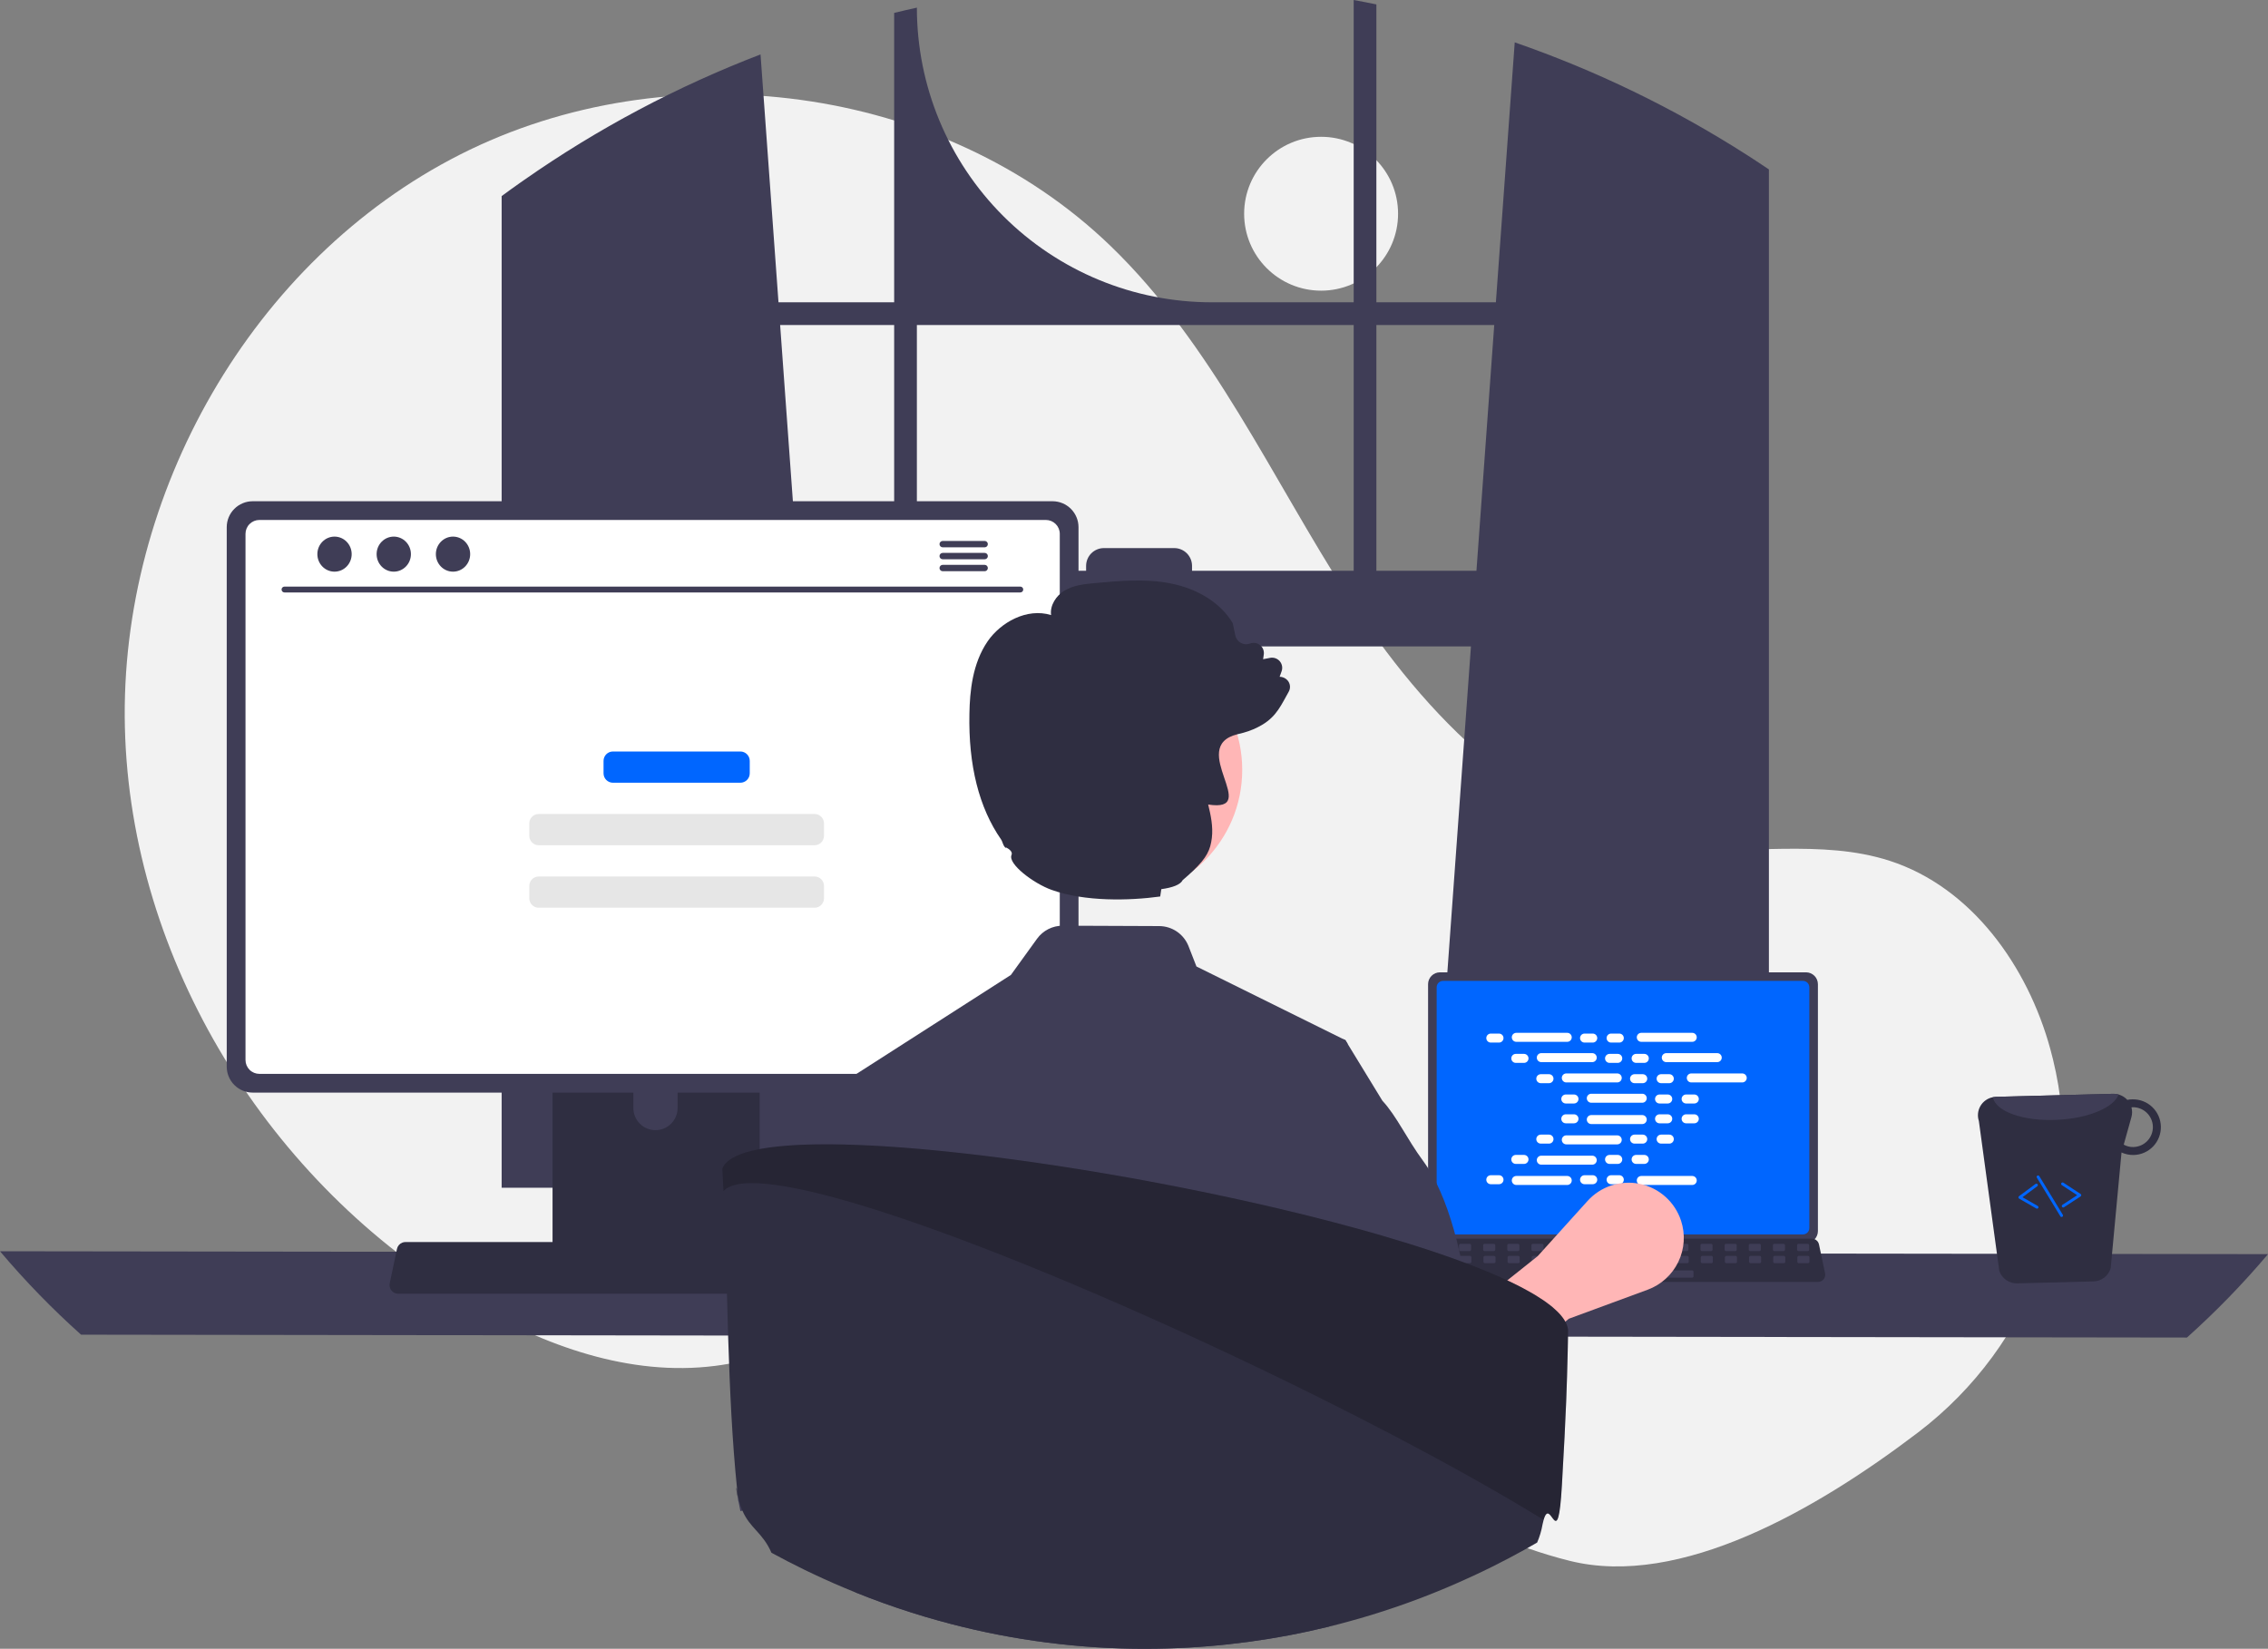 <svg viewBox="0 0 524 381" fill="none" xmlns="http://www.w3.org/2000/svg">
<rect x="0" y="0" width="524" height="381" fill="#808080" stroke="none"/>
<g clip-path="url(#clip0_1059_97)">
<path d="M305.229 67.166C315.05 67.166 323.011 59.207 323.011 49.389C323.011 39.571 315.05 31.612 305.229 31.612C295.409 31.612 287.447 39.571 287.447 49.389C287.447 59.207 295.409 67.166 305.229 67.166Z" fill="#F2F2F2"/>
<path d="M443.169 330.996C469.6 310.87 482.224 277.05 474.321 244.788C474.124 243.987 473.917 243.187 473.699 242.389C468.459 223.239 455.497 205.038 436.604 198.919C420.741 193.781 403.426 197.732 386.876 195.689C354.389 191.678 329.203 165.4 311.481 137.886C293.759 110.372 280.139 79.575 256.591 56.844C217.774 19.377 154.456 11.31 106.329 35.699C58.203 60.087 27.547 114.195 28.855 168.12C30.162 222.045 62.184 273.601 108.688 300.955C125.772 311.004 145.53 318.122 165.195 315.631C182.257 313.47 197.76 304.305 214.742 301.584C241.442 297.306 267.971 309.374 291.064 323.437C314.157 337.5 336.464 354.17 362.706 360.689C388.187 367.02 419.755 348.824 443.169 330.996Z" fill="#F2F2F2"/>
<path d="M405.194 36.831C404.614 36.445 404.028 36.079 403.449 35.706C386.701 24.997 368.749 16.298 349.965 9.787L345.609 69.854H317.998V1.019C316.26 0.659 314.508 0.32 312.757 0V69.854H279.944C261.881 69.854 244.557 62.68 231.784 49.911C219.011 37.142 211.836 19.823 211.836 1.764V1.764C210.077 2.144 208.333 2.55 206.588 2.983V69.854H179.862L175.713 12.577C156.41 19.978 138.084 29.71 121.144 41.558C120.851 41.758 120.557 41.964 120.271 42.164C118.799 43.196 117.348 44.248 115.902 45.313V274.469H194.667L193.275 255.195L185.616 149.369H339.849L332.19 255.195L330.798 274.469H408.69V39.148C407.531 38.362 406.366 37.59 405.194 36.831ZM206.588 131.892H184.351L180.242 75.1H206.588V131.892ZM312.757 131.892H275.409V130.767C275.409 130.226 275.303 129.69 275.095 129.19C274.888 128.691 274.584 128.237 274.202 127.855C273.819 127.473 273.364 127.17 272.864 126.963C272.364 126.757 271.828 126.651 271.287 126.652H255.051C254.51 126.652 253.975 126.758 253.475 126.965C252.976 127.172 252.522 127.475 252.14 127.857C251.758 128.239 251.454 128.693 251.248 129.192C251.041 129.691 250.935 130.226 250.935 130.767V131.892H211.836V75.1H312.757V131.892ZM317.998 131.892V75.1H345.23L341.121 131.892H317.998Z" fill="#3F3D56"/>
<path d="M0 289.144C5.785 295.997 12.043 302.437 18.727 308.418L505.273 309.084C511.957 303.103 518.215 296.663 524 289.809L0 289.144Z" fill="#3F3D56"/>
<path d="M329.943 227.426V284.486C329.944 285.213 330.233 285.911 330.747 286.425C331.262 286.939 331.959 287.228 332.687 287.229H417.268C417.995 287.228 418.693 286.939 419.207 286.425C419.721 285.911 420.011 285.213 420.011 284.486V227.426C420.009 226.699 419.72 226.003 419.206 225.49C418.691 224.976 417.995 224.687 417.268 224.687H332.687C331.96 224.687 331.263 224.976 330.749 225.49C330.235 226.003 329.945 226.699 329.943 227.426V227.426Z" fill="#3F3D56"/>
<path d="M331.926 228.136V283.782C331.926 284.171 332.081 284.543 332.356 284.818C332.631 285.093 333.003 285.247 333.392 285.248H416.562C416.951 285.247 417.323 285.093 417.598 284.818C417.873 284.543 418.027 284.171 418.028 283.782V228.136C418.028 227.747 417.874 227.374 417.599 227.098C417.324 226.823 416.951 226.668 416.562 226.667H333.392C333.003 226.668 332.63 226.823 332.355 227.098C332.08 227.374 331.926 227.747 331.926 228.136V228.136Z" fill="#0066FF"/>
<path d="M328.174 295.615C328.329 295.809 328.525 295.966 328.75 296.073C328.974 296.18 329.219 296.235 329.468 296.234H420.035C420.282 296.234 420.527 296.178 420.75 296.072C420.974 295.965 421.171 295.81 421.327 295.618C421.483 295.425 421.594 295.201 421.652 294.96C421.711 294.719 421.714 294.469 421.664 294.226L420.258 287.55C420.2 287.278 420.074 287.025 419.893 286.813C419.712 286.602 419.48 286.439 419.22 286.34C419.032 286.266 418.831 286.228 418.629 286.229H330.868C330.666 286.228 330.465 286.266 330.277 286.34C330.017 286.439 329.785 286.602 329.604 286.813C329.423 287.025 329.297 287.278 329.239 287.55L327.833 294.226C327.783 294.469 327.788 294.719 327.847 294.959C327.906 295.199 328.017 295.423 328.174 295.615V295.615Z" fill="#2F2E41"/>
<path d="M415.522 289.104H417.661C417.841 289.104 417.986 288.958 417.986 288.779V287.755C417.986 287.576 417.841 287.43 417.661 287.43H415.522C415.343 287.43 415.197 287.576 415.197 287.755V288.779C415.197 288.958 415.343 289.104 415.522 289.104Z" fill="#3F3D56"/>
<path d="M409.942 289.104H412.081C412.261 289.104 412.406 288.958 412.406 288.779V287.755C412.406 287.576 412.261 287.43 412.081 287.43H409.942C409.762 287.43 409.617 287.576 409.617 287.755V288.779C409.617 288.958 409.762 289.104 409.942 289.104Z" fill="#3F3D56"/>
<path d="M404.364 289.104H406.503C406.683 289.104 406.828 288.958 406.828 288.779V287.755C406.828 287.576 406.683 287.43 406.503 287.43H404.364C404.184 287.43 404.039 287.576 404.039 287.755V288.779C404.039 288.958 404.184 289.104 404.364 289.104Z" fill="#3F3D56"/>
<path d="M398.784 289.104H400.923C401.102 289.104 401.248 288.958 401.248 288.779V287.755C401.248 287.576 401.102 287.43 400.923 287.43H398.784C398.604 287.43 398.459 287.576 398.459 287.755V288.779C398.459 288.958 398.604 289.104 398.784 289.104Z" fill="#3F3D56"/>
<path d="M393.206 289.104H395.345C395.524 289.104 395.67 288.958 395.67 288.779V287.755C395.67 287.576 395.524 287.43 395.345 287.43H393.206C393.026 287.43 392.881 287.576 392.881 287.755V288.779C392.881 288.958 393.026 289.104 393.206 289.104Z" fill="#3F3D56"/>
<path d="M387.627 289.104H389.767C389.946 289.104 390.092 288.958 390.092 288.779V287.755C390.092 287.576 389.946 287.43 389.767 287.43H387.627C387.448 287.43 387.302 287.576 387.302 287.755V288.779C387.302 288.958 387.448 289.104 387.627 289.104Z" fill="#3F3D56"/>
<path d="M382.047 289.104H384.187C384.366 289.104 384.512 288.958 384.512 288.779V287.755C384.512 287.576 384.366 287.43 384.187 287.43H382.047C381.868 287.43 381.722 287.576 381.722 287.755V288.779C381.722 288.958 381.868 289.104 382.047 289.104Z" fill="#3F3D56"/>
<path d="M376.469 289.104H378.608C378.788 289.104 378.934 288.958 378.934 288.779V287.755C378.934 287.576 378.788 287.43 378.608 287.43H376.469C376.29 287.43 376.144 287.576 376.144 287.755V288.779C376.144 288.958 376.29 289.104 376.469 289.104Z" fill="#3F3D56"/>
<path d="M370.891 289.104H373.03C373.21 289.104 373.355 288.958 373.355 288.779V287.755C373.355 287.576 373.21 287.43 373.03 287.43H370.891C370.712 287.43 370.566 287.576 370.566 287.755V288.779C370.566 288.958 370.712 289.104 370.891 289.104Z" fill="#3F3D56"/>
<path d="M365.311 289.104H367.45C367.63 289.104 367.775 288.958 367.775 288.779V287.755C367.775 287.576 367.63 287.43 367.45 287.43H365.311C365.132 287.43 364.986 287.576 364.986 287.755V288.779C364.986 288.958 365.132 289.104 365.311 289.104Z" fill="#3F3D56"/>
<path d="M359.733 289.104H361.872C362.052 289.104 362.197 288.958 362.197 288.779V287.755C362.197 287.576 362.052 287.43 361.872 287.43H359.733C359.553 287.43 359.408 287.576 359.408 287.755V288.779C359.408 288.958 359.553 289.104 359.733 289.104Z" fill="#3F3D56"/>
<path d="M354.155 289.104H356.294C356.474 289.104 356.619 288.958 356.619 288.779V287.755C356.619 287.576 356.474 287.43 356.294 287.43H354.155C353.975 287.43 353.83 287.576 353.83 287.755V288.779C353.83 288.958 353.975 289.104 354.155 289.104Z" fill="#3F3D56"/>
<path d="M348.575 289.104H350.714C350.893 289.104 351.039 288.958 351.039 288.779V287.755C351.039 287.576 350.893 287.43 350.714 287.43H348.575C348.395 287.43 348.25 287.576 348.25 287.755V288.779C348.25 288.958 348.395 289.104 348.575 289.104Z" fill="#3F3D56"/>
<path d="M342.997 289.104H345.136C345.315 289.104 345.461 288.958 345.461 288.779V287.755C345.461 287.576 345.315 287.43 345.136 287.43H342.997C342.817 287.43 342.671 287.576 342.671 287.755V288.779C342.671 288.958 342.817 289.104 342.997 289.104Z" fill="#3F3D56"/>
<path d="M337.417 289.104H339.556C339.735 289.104 339.881 288.958 339.881 288.779V287.755C339.881 287.576 339.735 287.43 339.556 287.43H337.417C337.237 287.43 337.091 287.576 337.091 287.755V288.779C337.091 288.958 337.237 289.104 337.417 289.104Z" fill="#3F3D56"/>
<path d="M331.838 289.104H333.978C334.157 289.104 334.303 288.958 334.303 288.779V287.755C334.303 287.576 334.157 287.43 333.978 287.43H331.838C331.659 287.43 331.513 287.576 331.513 287.755V288.779C331.513 288.958 331.659 289.104 331.838 289.104Z" fill="#3F3D56"/>
<path d="M415.586 291.893H417.726C417.905 291.893 418.051 291.747 418.051 291.568V290.544C418.051 290.365 417.905 290.219 417.726 290.219H415.586C415.407 290.219 415.261 290.365 415.261 290.544V291.568C415.261 291.747 415.407 291.893 415.586 291.893Z" fill="#3F3D56"/>
<path d="M410.008 291.893H412.148C412.327 291.893 412.473 291.747 412.473 291.568V290.544C412.473 290.365 412.327 290.219 412.148 290.219H410.008C409.829 290.219 409.683 290.365 409.683 290.544V291.568C409.683 291.747 409.829 291.893 410.008 291.893Z" fill="#3F3D56"/>
<path d="M404.43 291.893H406.569C406.749 291.893 406.895 291.747 406.895 291.568V290.544C406.895 290.365 406.749 290.219 406.569 290.219H404.43C404.251 290.219 404.105 290.365 404.105 290.544V291.568C404.105 291.747 404.251 291.893 404.43 291.893Z" fill="#3F3D56"/>
<path d="M398.85 291.893H400.989C401.169 291.893 401.314 291.747 401.314 291.568V290.544C401.314 290.365 401.169 290.219 400.989 290.219H398.85C398.671 290.219 398.525 290.365 398.525 290.544V291.568C398.525 291.747 398.671 291.893 398.85 291.893Z" fill="#3F3D56"/>
<path d="M393.272 291.893H395.411C395.591 291.893 395.736 291.747 395.736 291.568V290.544C395.736 290.365 395.591 290.219 395.411 290.219H393.272C393.093 290.219 392.947 290.365 392.947 290.544V291.568C392.947 291.747 393.093 291.893 393.272 291.893Z" fill="#3F3D56"/>
<path d="M387.692 291.893H389.831C390.011 291.893 390.156 291.747 390.156 291.568V290.544C390.156 290.365 390.011 290.219 389.831 290.219H387.692C387.512 290.219 387.367 290.365 387.367 290.544V291.568C387.367 291.747 387.512 291.893 387.692 291.893Z" fill="#3F3D56"/>
<path d="M382.114 291.893H384.253C384.433 291.893 384.578 291.747 384.578 291.568V290.544C384.578 290.365 384.433 290.219 384.253 290.219H382.114C381.934 290.219 381.789 290.365 381.789 290.544V291.568C381.789 291.747 381.934 291.893 382.114 291.893Z" fill="#3F3D56"/>
<path d="M376.536 291.893H378.675C378.854 291.893 379 291.747 379 291.568V290.544C379 290.365 378.854 290.219 378.675 290.219H376.536C376.356 290.219 376.211 290.365 376.211 290.544V291.568C376.211 291.747 376.356 291.893 376.536 291.893Z" fill="#3F3D56"/>
<path d="M370.956 291.893H373.095C373.274 291.893 373.42 291.747 373.42 291.568V290.544C373.42 290.365 373.274 290.219 373.095 290.219H370.956C370.776 290.219 370.631 290.365 370.631 290.544V291.568C370.631 291.747 370.776 291.893 370.956 291.893Z" fill="#3F3D56"/>
<path d="M365.377 291.893H367.517C367.696 291.893 367.842 291.747 367.842 291.568V290.544C367.842 290.365 367.696 290.219 367.517 290.219H365.377C365.198 290.219 365.052 290.365 365.052 290.544V291.568C365.052 291.747 365.198 291.893 365.377 291.893Z" fill="#3F3D56"/>
<path d="M359.799 291.893H361.939C362.118 291.893 362.264 291.747 362.264 291.568V290.544C362.264 290.365 362.118 290.219 361.939 290.219H359.799C359.62 290.219 359.474 290.365 359.474 290.544V291.568C359.474 291.747 359.62 291.893 359.799 291.893Z" fill="#3F3D56"/>
<path d="M354.219 291.893H356.358C356.538 291.893 356.684 291.747 356.684 291.568V290.544C356.684 290.365 356.538 290.219 356.358 290.219H354.219C354.04 290.219 353.894 290.365 353.894 290.544V291.568C353.894 291.747 354.04 291.893 354.219 291.893Z" fill="#3F3D56"/>
<path d="M348.641 291.893H350.78C350.96 291.893 351.105 291.747 351.105 291.568V290.544C351.105 290.365 350.96 290.219 350.78 290.219H348.641C348.462 290.219 348.316 290.365 348.316 290.544V291.568C348.316 291.747 348.462 291.893 348.641 291.893Z" fill="#3F3D56"/>
<path d="M343.063 291.893H345.202C345.382 291.893 345.527 291.747 345.527 291.568V290.544C345.527 290.365 345.382 290.219 345.202 290.219H343.063C342.883 290.219 342.738 290.365 342.738 290.544V291.568C342.738 291.747 342.883 291.893 343.063 291.893Z" fill="#3F3D56"/>
<path d="M337.483 291.893H339.622C339.802 291.893 339.947 291.747 339.947 291.568V290.544C339.947 290.365 339.802 290.219 339.622 290.219H337.483C337.303 290.219 337.158 290.365 337.158 290.544V291.568C337.158 291.747 337.303 291.893 337.483 291.893Z" fill="#3F3D56"/>
<path d="M331.905 291.893H334.044C334.224 291.893 334.369 291.747 334.369 291.568V290.544C334.369 290.365 334.224 290.219 334.044 290.219H331.905C331.725 290.219 331.58 290.365 331.58 290.544V291.568C331.58 291.747 331.725 291.893 331.905 291.893Z" fill="#3F3D56"/>
<path d="M369.283 295.238H390.948C391.128 295.238 391.273 295.093 391.273 294.913V293.89C391.273 293.711 391.128 293.565 390.948 293.565H369.283C369.104 293.565 368.958 293.711 368.958 293.89V294.913C368.958 295.093 369.104 295.238 369.283 295.238Z" fill="#3F3D56"/>
<path d="M346.33 238.842H344.436C343.862 238.842 343.396 239.307 343.396 239.881C343.396 240.455 343.862 240.92 344.436 240.92H346.33C346.904 240.92 347.37 240.455 347.37 239.881C347.37 239.307 346.904 238.842 346.33 238.842Z" fill="white"/>
<path d="M367.988 238.842H366.094C365.52 238.842 365.055 239.307 365.055 239.881C365.055 240.455 365.52 240.92 366.094 240.92H367.988C368.562 240.92 369.028 240.455 369.028 239.881C369.028 239.307 368.562 238.842 367.988 238.842Z" fill="white"/>
<path d="M374.125 238.842H372.231C371.657 238.842 371.191 239.307 371.191 239.881C371.191 240.455 371.657 240.92 372.231 240.92H374.125C374.699 240.92 375.165 240.455 375.165 239.881C375.165 239.307 374.699 238.842 374.125 238.842Z" fill="white"/>
<path d="M362.097 238.668H350.327C349.753 238.668 349.287 239.133 349.287 239.707C349.287 240.281 349.753 240.747 350.327 240.747H362.097C362.671 240.747 363.137 240.281 363.137 239.707C363.137 239.133 362.671 238.668 362.097 238.668Z" fill="white"/>
<path d="M390.976 238.668H379.206C378.631 238.668 378.166 239.133 378.166 239.707C378.166 240.281 378.631 240.747 379.206 240.747H390.976C391.55 240.747 392.016 240.281 392.016 239.707C392.016 239.133 391.55 238.668 390.976 238.668Z" fill="white"/>
<path d="M352.105 243.533H350.212C349.637 243.533 349.172 243.999 349.172 244.573C349.172 245.147 349.637 245.612 350.212 245.612H352.105C352.68 245.612 353.145 245.147 353.145 244.573C353.145 243.999 352.68 243.533 352.105 243.533Z" fill="white"/>
<path d="M373.765 243.533H371.872C371.298 243.533 370.832 243.999 370.832 244.573C370.832 245.147 371.298 245.612 371.872 245.612H373.765C374.34 245.612 374.805 245.147 374.805 244.573C374.805 243.999 374.34 243.533 373.765 243.533Z" fill="white"/>
<path d="M379.902 243.533H378.008C377.434 243.533 376.969 243.999 376.969 244.573C376.969 245.147 377.434 245.612 378.008 245.612H379.902C380.476 245.612 380.942 245.147 380.942 244.573C380.942 243.999 380.476 243.533 379.902 243.533Z" fill="white"/>
<path d="M367.873 243.359H356.102C355.528 243.359 355.062 243.825 355.062 244.399C355.062 244.973 355.528 245.438 356.102 245.438H367.873C368.447 245.438 368.912 244.973 368.912 244.399C368.912 243.825 368.447 243.359 367.873 243.359Z" fill="white"/>
<path d="M396.751 243.359H384.981C384.407 243.359 383.941 243.825 383.941 244.399C383.941 244.973 384.407 245.438 384.981 245.438H396.751C397.326 245.438 397.791 244.973 397.791 244.399C397.791 243.825 397.326 243.359 396.751 243.359Z" fill="white"/>
<path d="M357.881 248.225H355.987C355.413 248.225 354.947 248.69 354.947 249.264C354.947 249.838 355.413 250.303 355.987 250.303H357.881C358.455 250.303 358.92 249.838 358.92 249.264C358.92 248.69 358.455 248.225 357.881 248.225Z" fill="white"/>
<path d="M379.541 248.225H377.647C377.073 248.225 376.607 248.69 376.607 249.264C376.607 249.838 377.073 250.303 377.647 250.303H379.541C380.115 250.303 380.58 249.838 380.58 249.264C380.58 248.69 380.115 248.225 379.541 248.225Z" fill="white"/>
<path d="M385.678 248.225H383.784C383.21 248.225 382.744 248.69 382.744 249.264C382.744 249.838 383.21 250.303 383.784 250.303H385.678C386.252 250.303 386.717 249.838 386.717 249.264C386.717 248.69 386.252 248.225 385.678 248.225Z" fill="white"/>
<path d="M373.65 248.051H361.879C361.305 248.051 360.84 248.516 360.84 249.09C360.84 249.664 361.305 250.129 361.879 250.129H373.65C374.224 250.129 374.689 249.664 374.689 249.09C374.689 248.516 374.224 248.051 373.65 248.051Z" fill="white"/>
<path d="M402.529 248.051H390.758C390.184 248.051 389.719 248.516 389.719 249.09C389.719 249.664 390.184 250.129 390.758 250.129H402.529C403.103 250.129 403.568 249.664 403.568 249.09C403.568 248.516 403.103 248.051 402.529 248.051Z" fill="white"/>
<path d="M363.656 252.916H361.762C361.188 252.916 360.723 253.381 360.723 253.955C360.723 254.529 361.188 254.995 361.762 254.995H363.656C364.23 254.995 364.696 254.529 364.696 253.955C364.696 253.381 364.23 252.916 363.656 252.916Z" fill="white"/>
<path d="M385.316 252.916H383.422C382.848 252.916 382.383 253.381 382.383 253.955C382.383 254.529 382.848 254.995 383.422 254.995H385.316C385.89 254.995 386.356 254.529 386.356 253.955C386.356 253.381 385.89 252.916 385.316 252.916Z" fill="white"/>
<path d="M391.453 252.916H389.559C388.985 252.916 388.52 253.381 388.52 253.955C388.52 254.529 388.985 254.995 389.559 254.995H391.453C392.027 254.995 392.493 254.529 392.493 253.955C392.493 253.381 392.027 252.916 391.453 252.916Z" fill="white"/>
<path d="M379.425 252.743H367.655C367.081 252.743 366.615 253.208 366.615 253.782C366.615 254.357 367.081 254.822 367.655 254.822H379.425C379.999 254.822 380.465 254.357 380.465 253.782C380.465 253.208 379.999 252.743 379.425 252.743Z" fill="white"/>
<path d="M367.988 271.571H366.094C365.52 271.571 365.055 272.037 365.055 272.611C365.055 273.185 365.52 273.65 366.094 273.65H367.988C368.562 273.65 369.028 273.185 369.028 272.611C369.028 272.037 368.562 271.571 367.988 271.571Z" fill="white"/>
<path d="M374.125 271.571H372.231C371.657 271.571 371.191 272.037 371.191 272.611C371.191 273.185 371.657 273.65 372.231 273.65H374.125C374.699 273.65 375.165 273.185 375.165 272.611C375.165 272.037 374.699 271.571 374.125 271.571Z" fill="white"/>
<path d="M390.976 271.745H379.206C378.631 271.745 378.166 272.21 378.166 272.784C378.166 273.358 378.631 273.824 379.206 273.824H390.976C391.55 273.824 392.016 273.358 392.016 272.784C392.016 272.21 391.55 271.745 390.976 271.745Z" fill="white"/>
<path d="M346.33 271.571H344.436C343.862 271.571 343.396 272.037 343.396 272.611C343.396 273.185 343.862 273.65 344.436 273.65H346.33C346.904 273.65 347.37 273.185 347.37 272.611C347.37 272.037 346.904 271.571 346.33 271.571Z" fill="white"/>
<path d="M362.097 271.745H350.327C349.753 271.745 349.287 272.21 349.287 272.784C349.287 273.358 349.753 273.824 350.327 273.824H362.097C362.671 273.824 363.137 273.358 363.137 272.784C363.137 272.21 362.671 271.745 362.097 271.745Z" fill="white"/>
<path d="M352.105 266.88H350.212C349.637 266.88 349.172 267.345 349.172 267.919C349.172 268.493 349.637 268.959 350.212 268.959H352.105C352.68 268.959 353.145 268.493 353.145 267.919C353.145 267.345 352.68 266.88 352.105 266.88Z" fill="white"/>
<path d="M373.765 266.88H371.872C371.298 266.88 370.832 267.345 370.832 267.919C370.832 268.493 371.298 268.959 371.872 268.959H373.765C374.34 268.959 374.805 268.493 374.805 267.919C374.805 267.345 374.34 266.88 373.765 266.88Z" fill="white"/>
<path d="M379.902 266.88H378.008C377.434 266.88 376.969 267.345 376.969 267.919C376.969 268.493 377.434 268.959 378.008 268.959H379.902C380.476 268.959 380.942 268.493 380.942 267.919C380.942 267.345 380.476 266.88 379.902 266.88Z" fill="white"/>
<path d="M367.873 267.054H356.102C355.528 267.054 355.062 267.519 355.062 268.093C355.062 268.667 355.528 269.132 356.102 269.132H367.873C368.447 269.132 368.912 268.667 368.912 268.093C368.912 267.519 368.447 267.054 367.873 267.054Z" fill="white"/>
<path d="M357.881 262.188H355.987C355.413 262.188 354.947 262.654 354.947 263.228C354.947 263.802 355.413 264.267 355.987 264.267H357.881C358.455 264.267 358.92 263.802 358.92 263.228C358.92 262.654 358.455 262.188 357.881 262.188Z" fill="white"/>
<path d="M379.541 262.188H377.647C377.073 262.188 376.607 262.654 376.607 263.228C376.607 263.802 377.073 264.267 377.647 264.267H379.541C380.115 264.267 380.58 263.802 380.58 263.228C380.58 262.654 380.115 262.188 379.541 262.188Z" fill="white"/>
<path d="M385.678 262.188H383.784C383.21 262.188 382.744 262.654 382.744 263.228C382.744 263.802 383.21 264.267 383.784 264.267H385.678C386.252 264.267 386.717 263.802 386.717 263.228C386.717 262.654 386.252 262.188 385.678 262.188Z" fill="white"/>
<path d="M373.65 262.361H361.879C361.305 262.361 360.84 262.827 360.84 263.401C360.84 263.975 361.305 264.44 361.879 264.44H373.65C374.224 264.44 374.689 263.975 374.689 263.401C374.689 262.827 374.224 262.361 373.65 262.361Z" fill="white"/>
<path d="M363.656 257.497H361.762C361.188 257.497 360.723 257.962 360.723 258.536C360.723 259.11 361.188 259.576 361.762 259.576H363.656C364.23 259.576 364.696 259.11 364.696 258.536C364.696 257.962 364.23 257.497 363.656 257.497Z" fill="white"/>
<path d="M385.316 257.497H383.422C382.848 257.497 382.383 257.962 382.383 258.536C382.383 259.11 382.848 259.576 383.422 259.576H385.316C385.89 259.576 386.356 259.11 386.356 258.536C386.356 257.962 385.89 257.497 385.316 257.497Z" fill="white"/>
<path d="M391.453 257.497H389.559C388.985 257.497 388.52 257.962 388.52 258.536C388.52 259.11 388.985 259.576 389.559 259.576H391.453C392.027 259.576 392.493 259.11 392.493 258.536C392.493 257.962 392.027 257.497 391.453 257.497Z" fill="white"/>
<path d="M379.425 257.67H367.655C367.081 257.67 366.615 258.135 366.615 258.709C366.615 259.283 367.081 259.749 367.655 259.749H379.425C379.999 259.749 380.465 259.283 380.465 258.709C380.465 258.135 379.999 257.67 379.425 257.67Z" fill="white"/>
<path d="M336.262 326.554L327.371 312.505L355.277 290.266L366.795 277.509C368.291 275.852 370.197 274.616 372.32 273.925C374.444 273.235 376.712 273.114 378.898 273.574C381.083 274.034 383.109 275.059 384.774 276.548C386.439 278.036 387.684 279.935 388.384 282.055C389.423 285.197 389.199 288.619 387.762 291.599C386.324 294.579 383.784 296.884 380.679 298.028L362.465 304.736L336.262 326.554Z" fill="#FFB6B6"/>
<path d="M127.66 224.689V292.972H175.51V224.689C175.511 224.198 175.354 223.72 175.063 223.324C174.772 222.929 174.361 222.637 173.892 222.492C173.671 222.419 173.439 222.383 173.206 222.386H129.971C129.668 222.385 129.368 222.444 129.088 222.56C128.807 222.675 128.553 222.845 128.338 223.059C128.123 223.273 127.953 223.527 127.837 223.807C127.72 224.087 127.66 224.386 127.66 224.689V224.689ZM146.334 248.152C146.347 246.806 146.89 245.519 147.847 244.571C148.803 243.624 150.095 243.092 151.442 243.092C152.789 243.092 154.081 243.624 155.037 244.571C155.994 245.519 156.538 246.806 156.55 248.152V256.075C156.543 257.424 156.002 258.717 155.045 259.669C154.088 260.621 152.792 261.155 151.442 261.155C150.092 261.155 148.796 260.621 147.839 259.669C146.882 258.717 146.341 257.424 146.334 256.075V248.152Z" fill="#2F2E41"/>
<path d="M127.514 290.788V297.373C127.515 297.714 127.65 298.041 127.891 298.282C128.132 298.524 128.458 298.661 128.799 298.664H174.371C174.713 298.663 175.04 298.526 175.281 298.284C175.522 298.042 175.657 297.714 175.657 297.373V290.788H127.514Z" fill="#3F3D56"/>
<path d="M52.385 121.813V246.487C52.386 248.076 53.018 249.599 54.142 250.723C55.266 251.846 56.789 252.478 58.379 252.479H243.186C244.775 252.478 246.299 251.846 247.423 250.723C248.546 249.599 249.178 248.076 249.179 246.487V121.813C249.176 120.225 248.543 118.704 247.419 117.582C246.296 116.46 244.774 115.829 243.186 115.827H58.379C56.791 115.829 55.268 116.46 54.145 117.582C53.022 118.704 52.389 120.225 52.385 121.813Z" fill="#3F3D56"/>
<path d="M56.721 123.363V244.949C56.722 245.798 57.06 246.611 57.66 247.212C58.261 247.812 59.075 248.15 59.924 248.151H241.648C242.497 248.15 243.311 247.812 243.911 247.212C244.512 246.611 244.85 245.798 244.851 244.949V123.363C244.851 122.513 244.514 121.698 243.913 121.097C243.313 120.495 242.498 120.156 241.648 120.154H59.924C59.074 120.156 58.259 120.495 57.659 121.097C57.058 121.698 56.721 122.513 56.721 123.363Z" fill="white"/>
<path d="M90.445 298.219C90.63 298.451 90.865 298.638 91.133 298.766C91.401 298.894 91.694 298.959 91.99 298.958H200.104C200.4 298.957 200.692 298.891 200.959 298.764C201.226 298.637 201.461 298.451 201.647 298.222C201.833 297.992 201.966 297.724 202.035 297.437C202.105 297.149 202.11 296.85 202.049 296.561L200.371 288.592C200.301 288.267 200.151 287.964 199.935 287.712C199.719 287.459 199.443 287.265 199.132 287.147C198.907 287.059 198.668 287.013 198.426 287.014H93.662C93.42 287.013 93.181 287.059 92.956 287.147C92.645 287.265 92.369 287.459 92.153 287.712C91.937 287.964 91.787 288.267 91.717 288.592L90.039 296.561C89.979 296.85 89.985 297.149 90.055 297.436C90.125 297.722 90.259 297.99 90.445 298.219Z" fill="#2F2E41"/>
<path d="M235.75 136.904H65.712C65.535 136.9 65.367 136.827 65.244 136.701C65.12 136.574 65.051 136.404 65.051 136.228C65.051 136.051 65.12 135.881 65.244 135.755C65.367 135.629 65.535 135.556 65.712 135.552H235.75C235.927 135.556 236.095 135.629 236.219 135.755C236.342 135.881 236.412 136.051 236.412 136.228C236.412 136.404 236.342 136.574 236.219 136.701C236.095 136.827 235.927 136.9 235.75 136.904V136.904Z" fill="#3F3D56"/>
<path d="M77.287 132.1C79.476 132.1 81.25 130.287 81.25 128.05C81.25 125.813 79.476 124 77.287 124C75.098 124 73.324 125.813 73.324 128.05C73.324 130.287 75.098 132.1 77.287 132.1Z" fill="#3F3D56"/>
<path d="M90.977 132.1C93.165 132.1 94.939 130.287 94.939 128.05C94.939 125.813 93.165 124 90.977 124C88.788 124 87.014 125.813 87.014 128.05C87.014 130.287 88.788 132.1 90.977 132.1Z" fill="#3F3D56"/>
<path d="M104.666 132.1C106.855 132.1 108.629 130.287 108.629 128.05C108.629 125.813 106.855 124 104.666 124C102.477 124 100.703 125.813 100.703 128.05C100.703 130.287 102.477 132.1 104.666 132.1Z" fill="#3F3D56"/>
<path d="M227.507 125.002H217.783C217.591 125.006 217.408 125.086 217.274 125.223C217.14 125.361 217.064 125.545 217.064 125.738C217.064 125.93 217.14 126.114 217.274 126.252C217.408 126.389 217.591 126.469 217.783 126.473H227.507C227.7 126.471 227.885 126.392 228.02 126.254C228.156 126.117 228.232 125.931 228.232 125.738C228.232 125.544 228.156 125.359 228.02 125.221C227.885 125.083 227.7 125.005 227.507 125.002Z" fill="#3F3D56"/>
<path d="M227.507 127.765H217.784C217.592 127.769 217.409 127.848 217.274 127.986C217.14 128.123 217.064 128.308 217.064 128.5C217.064 128.693 217.14 128.877 217.274 129.015C217.409 129.152 217.592 129.232 217.784 129.236H227.507C227.701 129.234 227.886 129.155 228.022 129.017C228.158 128.88 228.235 128.694 228.235 128.5C228.235 128.307 228.158 128.121 228.022 127.983C227.886 127.846 227.701 127.767 227.507 127.765V127.765Z" fill="#3F3D56"/>
<path d="M227.507 130.527H217.783C217.591 130.532 217.408 130.611 217.274 130.749C217.14 130.886 217.064 131.071 217.064 131.263C217.064 131.455 217.14 131.64 217.274 131.777C217.408 131.915 217.591 131.994 217.783 131.999H227.507C227.7 131.996 227.885 131.917 228.02 131.78C228.156 131.642 228.232 131.456 228.232 131.263C228.232 131.07 228.156 130.884 228.02 130.746C227.885 130.609 227.7 130.53 227.507 130.527V130.527Z" fill="#3F3D56"/>
<path d="M461.915 293.678C462.208 294.532 462.765 295.271 463.505 295.79C464.245 296.308 465.13 296.578 466.033 296.562L483.675 296.108C484.585 296.09 485.465 295.779 486.183 295.22C486.901 294.661 487.418 293.885 487.659 293.007L490.155 266.318C491.041 266.719 492.005 266.917 492.978 266.898C493.822 266.876 494.655 266.689 495.427 266.346C496.199 266.004 496.896 265.512 497.479 264.9C498.061 264.288 498.517 263.567 498.82 262.779C499.124 261.991 499.269 261.15 499.248 260.306C499.227 259.461 499.04 258.629 498.697 257.857C498.354 257.085 497.862 256.388 497.25 255.806C496.638 255.224 495.917 254.768 495.128 254.465C494.34 254.161 493.499 254.016 492.655 254.037C492.266 254.036 491.878 254.076 491.498 254.157C491.085 253.71 490.583 253.355 490.024 253.114C489.465 252.872 488.861 252.751 488.252 252.757L461.114 253.458C460.889 253.466 460.665 253.494 460.444 253.541C459.849 253.652 459.285 253.889 458.789 254.236C458.293 254.583 457.877 255.033 457.57 255.554C457.262 256.075 457.07 256.657 457.006 257.258C456.942 257.86 457.008 258.469 457.199 259.043L461.915 293.678ZM490.667 264.506L492.444 258.146C492.646 257.411 492.651 256.636 492.457 255.899C492.544 255.899 492.62 255.858 492.706 255.858C493.924 255.832 495.102 256.291 495.983 257.133C496.863 257.975 497.373 259.132 497.402 260.35C497.43 261.568 496.975 262.747 496.135 263.629C495.295 264.512 494.139 265.025 492.921 265.057C492.134 265.081 491.354 264.891 490.667 264.506Z" fill="#2F2E41"/>
<path d="M460.445 253.541C461.023 256.846 467.524 259.169 475.34 258.765C482.528 258.434 488.405 255.911 489.482 252.921C489.083 252.803 488.669 252.748 488.253 252.757L461.115 253.457C460.89 253.466 460.666 253.494 460.445 253.541V253.541Z" fill="#3F3D56"/>
<path d="M476.772 279.012C476.807 279.003 476.841 278.988 476.872 278.968L480.704 276.461C480.75 276.431 480.788 276.389 480.814 276.341C480.841 276.292 480.855 276.238 480.855 276.183C480.855 276.127 480.841 276.073 480.815 276.024C480.788 275.976 480.75 275.934 480.704 275.904L476.722 273.296C476.685 273.272 476.644 273.256 476.601 273.247C476.558 273.239 476.514 273.239 476.471 273.248C476.428 273.257 476.387 273.274 476.351 273.299C476.315 273.323 476.284 273.355 476.26 273.392C476.236 273.428 476.219 273.469 476.211 273.512C476.203 273.555 476.203 273.6 476.212 273.642C476.221 273.685 476.239 273.726 476.263 273.762C476.288 273.798 476.32 273.829 476.357 273.853L479.914 276.182L476.508 278.411C476.442 278.454 476.393 278.519 476.371 278.595C476.348 278.67 476.353 278.751 476.385 278.823C476.417 278.895 476.473 278.954 476.544 278.989C476.615 279.023 476.695 279.032 476.772 279.012H476.772Z" fill="#0066FF"/>
<path d="M470.721 279.291C470.786 279.274 470.844 279.239 470.888 279.19C470.932 279.14 470.961 279.079 470.97 279.013C470.979 278.948 470.968 278.881 470.939 278.821C470.909 278.762 470.863 278.712 470.805 278.679L467.274 276.655L470.687 274.12C470.722 274.094 470.752 274.061 470.774 274.024C470.797 273.986 470.812 273.945 470.818 273.902C470.824 273.858 470.822 273.814 470.811 273.772C470.801 273.73 470.782 273.69 470.756 273.655C470.73 273.62 470.697 273.59 470.66 273.568C470.622 273.545 470.581 273.53 470.537 273.524C470.494 273.518 470.45 273.52 470.408 273.531C470.365 273.541 470.325 273.56 470.29 273.586L466.469 276.424C466.424 276.457 466.389 276.501 466.365 276.551C466.342 276.601 466.331 276.656 466.335 276.711C466.338 276.766 466.355 276.82 466.384 276.867C466.413 276.913 466.453 276.952 466.501 276.98L470.474 279.257C470.549 279.3 470.638 279.312 470.721 279.291V279.291Z" fill="#0066FF"/>
<path d="M476.391 281.209C476.423 281.201 476.454 281.188 476.482 281.171C476.519 281.148 476.552 281.118 476.578 281.083C476.604 281.048 476.622 281.008 476.633 280.965C476.643 280.923 476.645 280.879 476.638 280.835C476.632 280.792 476.616 280.751 476.594 280.713L471.162 271.786C471.116 271.711 471.042 271.657 470.956 271.636C470.871 271.616 470.78 271.63 470.705 271.676C470.629 271.722 470.575 271.795 470.554 271.881C470.533 271.967 470.548 272.057 470.593 272.133L476.025 281.06C476.062 281.121 476.117 281.168 476.183 281.195C476.249 281.222 476.322 281.227 476.391 281.209Z" fill="#0066FF"/>
<path d="M171.047 173.654H141.617C140.417 173.654 139.443 174.627 139.443 175.828V178.702C139.443 179.902 140.417 180.875 141.617 180.875H171.047C172.248 180.875 173.221 179.902 173.221 178.702V175.828C173.221 174.627 172.248 173.654 171.047 173.654Z" fill="#0066FF"/>
<path d="M188.202 188.097H124.463C123.262 188.097 122.289 189.07 122.289 190.27V193.144C122.289 194.345 123.262 195.318 124.463 195.318H188.202C189.402 195.318 190.376 194.345 190.376 193.144V190.27C190.376 189.07 189.402 188.097 188.202 188.097Z" fill="#E6E6E6"/>
<path d="M188.202 202.538H124.463C123.262 202.538 122.289 203.511 122.289 204.711V207.586C122.289 208.786 123.262 209.759 124.463 209.759H188.202C189.402 209.759 190.376 208.786 190.376 207.586V204.711C190.376 203.511 189.402 202.538 188.202 202.538Z" fill="#E6E6E6"/>
<path d="M193.605 250.898L193.75 251.354L193.757 251.369L198.103 264.577L203.102 279.797L212.507 308.4L212.598 312.843V312.858L213.297 348.601L211.36 353.446L213.54 361.391C213.54 361.391 212.538 349.382 207.159 356.278C204.112 360.197 200.549 364.208 197.624 367.967C201.886 369.691 206.217 371.251 210.616 372.646C211.565 372.949 212.522 373.238 213.48 373.527C213.685 373.587 213.89 373.648 214.095 373.709C228.676 378.02 243.751 380.442 258.949 380.917C259.739 380.939 260.514 380.955 261.266 380.97C261.532 380.977 261.79 380.985 262.049 380.985C262.899 380.993 263.743 381 264.594 381C266.311 381 268.02 380.975 269.722 380.924C282.317 380.569 294.84 378.876 307.077 375.874C306.993 370.823 306.766 364.921 306.439 358.618C306.287 355.526 302.876 352.177 302.671 348.942C302.526 346.511 305.588 344.225 305.428 341.757C304.395 326.559 303.104 332.393 302.146 321.631C302.048 320.575 301.957 319.565 301.873 318.6C301.258 311.689 300.832 307.367 300.832 307.367L304.919 281.612L311.339 241.176L310.845 240.364L310.291 240.09L276.43 223.336L274.591 218.627C274.056 217.27 273.126 216.105 271.923 215.28C270.719 214.456 269.296 214.011 267.838 214.001L245.532 213.91C244.375 213.905 243.233 214.176 242.201 214.7C241.169 215.225 240.277 215.987 239.599 216.925L233.559 225.288L193.605 250.898Z" fill="#3F3D56"/>
<path d="M217.65 302.035L212.598 312.843L209.149 320.225L203.215 351.282L200.245 354.433L197.7 343.275L171.062 349.188C170.189 344.335 170.828 349.352 170.289 344.028C170.441 343.876 170.601 343.724 170.76 343.572C171.186 343.178 171.543 342.805 171.535 342.448C171.231 324.084 172.143 292.83 179.755 273.896C180.947 270.804 182.519 267.873 184.435 265.169C184.587 264.964 184.731 264.759 184.876 264.554C188.386 259.64 190.604 254.802 193.749 251.361V251.354C193.769 251.338 193.787 251.32 193.802 251.3C193.814 251.295 193.824 251.287 193.833 251.278L215.439 239.824L216.366 265.86L217.027 284.574L217.65 302.035Z" fill="#3F3D56"/>
<path d="M295.559 305.105L301.869 318.604L304.072 323.305L310.004 354.358L312.964 357.502L315.515 346.347L316.714 346.101L338.33 341.626L344.631 361.63C346.051 359.264 346.61 356.481 346.215 353.751C345.819 351.021 344.492 348.511 342.459 346.646C342.029 346.257 341.67 345.878 341.68 345.52C342.039 323.919 340.717 284.478 328.782 268.245C324.992 263.093 322.717 257.962 319.408 254.377C319.398 254.367 319.398 254.357 319.388 254.357L311.335 241.175L310.844 240.366L310.291 240.09L295.559 305.105Z" fill="#3F3D56"/>
<path d="M257.329 207.564C273.718 207.564 287.003 194.282 287.003 177.898C287.003 161.513 273.718 148.231 257.329 148.231C240.94 148.231 227.654 161.513 227.654 177.898C227.654 194.282 240.94 207.564 257.329 207.564Z" fill="#FFB6B6"/>
<path d="M297.438 157.176C297.208 156.931 296.931 156.734 296.623 156.598C296.315 156.462 295.983 156.389 295.647 156.384L296.093 155.146C296.238 154.756 296.278 154.334 296.207 153.924C296.136 153.513 295.957 153.13 295.688 152.811C295.42 152.493 295.072 152.251 294.68 152.112C294.287 151.972 293.865 151.939 293.456 152.017L291.831 152.33L291.984 151.244C292.042 150.84 291.995 150.428 291.846 150.047C291.697 149.667 291.451 149.332 291.133 149.076C290.816 148.819 290.436 148.649 290.033 148.584C289.63 148.518 289.217 148.559 288.834 148.701C288.485 148.838 288.111 148.895 287.737 148.869C287.364 148.842 287.001 148.733 286.676 148.548C286.349 148.369 286.065 148.12 285.845 147.82C285.624 147.52 285.471 147.175 285.397 146.81L284.831 144.08L284.771 143.934C282.014 139.34 276.713 135.998 270.226 134.773C264.452 133.674 258.532 134.234 252.825 134.759C250.56 134.973 248.003 135.212 245.872 136.517C244.06 137.636 242.529 139.873 242.842 142.13C237.214 140.405 231.181 143.847 228.19 148.188C224.647 153.355 224.068 159.826 223.975 164.886C223.722 176.857 226.192 186.651 231.3 194.001C231.673 194.534 231.767 195.645 232.506 196.018L232.353 195.772C233.178 196.185 234.018 196.85 233.705 197.563C232.805 199.613 238.779 204.147 242.988 205.645C250.667 208.382 260.876 208.149 268.055 207.163L268.308 205.466C270.899 205.113 272.724 204.44 273.237 203.388C274.142 202.616 274.915 201.924 275.587 201.285L275.594 201.278C275.607 201.265 275.634 201.245 275.647 201.231C278.891 198.122 279.643 196.351 279.983 193.655C280.309 191.012 279.73 188.328 279.137 185.912C291.617 187.842 274.222 172.623 285.85 169.68C285.983 169.639 286.119 169.605 286.256 169.58C286.596 169.5 286.936 169.42 287.262 169.327C288.835 168.9 290.341 168.257 291.737 167.416C294.987 165.439 296.059 162.816 297.738 159.86C297.98 159.439 298.081 158.951 298.028 158.469C297.974 157.986 297.767 157.534 297.438 157.176V157.176Z" fill="#2F2E41"/>
<path d="M362.284 307.217C362.277 308.383 362.264 310.014 362.21 312.031C362.204 312.311 362.197 312.597 362.19 312.89C362.104 316.598 362.017 319.707 361.877 323.163C361.871 323.403 361.864 323.636 361.851 323.875C361.664 328.696 361.371 334.308 360.865 343.196C359.926 359.615 358.288 345.453 356.643 351.212C356.563 351.499 356.476 351.838 356.396 352.238C356.147 353.687 355.727 355.102 355.144 356.452C354.272 356.971 353.373 357.471 352.487 357.97C349.963 359.375 347.399 360.726 344.815 362.011C343.363 362.73 341.905 363.436 340.44 364.115C340.207 364.222 339.98 364.328 339.754 364.428C332.251 367.898 324.519 370.847 316.611 373.257C315.066 373.723 313.528 374.175 311.97 374.595C310.345 375.047 308.72 375.474 307.075 375.873C294.838 378.876 282.316 380.57 269.72 380.926C268.022 380.98 266.31 381 264.592 381C263.74 381 262.901 380.993 262.048 380.986C261.789 380.986 261.529 380.98 261.269 380.973C260.517 380.953 259.737 380.94 258.951 380.92C243.753 380.446 228.679 378.022 214.098 373.709L213.479 373.529C212.52 373.237 211.568 372.95 210.615 372.644C206.22 371.252 201.889 369.695 197.622 367.97C194.366 366.659 191.147 365.252 187.966 363.749C187.936 363.741 187.909 363.728 187.886 363.709C187.22 363.403 186.547 363.083 185.881 362.757C185.794 362.711 185.701 362.664 185.608 362.617C183.124 361.406 180.666 360.136 178.236 358.809C176.191 354.115 173.314 353.216 171.529 349.089C171.01 347.862 170.634 346.58 170.411 345.267C170.411 345.254 170.404 345.24 170.404 345.22C170.59 347.697 169.611 340.826 170.397 345.194C170.391 345.114 170.384 345.027 170.377 344.927C170.357 344.688 170.331 344.395 170.291 344.029C168.006 321.731 168.153 296.232 167.161 275.22C167.094 273.862 167.025 272.561 166.954 271.318C166.934 270.906 166.908 270.499 166.881 270.1C166.927 269.98 166.981 269.854 167.041 269.734C167.053 269.699 167.069 269.666 167.087 269.634C167.107 269.593 167.129 269.553 167.154 269.514C167.167 269.494 167.187 269.467 167.201 269.447C167.21 269.425 167.221 269.402 167.234 269.381C167.294 269.288 167.36 269.188 167.434 269.095C167.467 269.055 167.494 269.021 167.527 268.988C167.55 268.954 167.577 268.923 167.607 268.895C167.627 268.863 167.652 268.834 167.68 268.808C167.707 268.782 167.733 268.748 167.767 268.715C167.781 268.694 167.799 268.676 167.82 268.662C167.873 268.601 167.93 268.546 167.993 268.495C168.231 268.277 168.484 268.077 168.752 267.896C168.845 267.836 168.945 267.776 169.039 267.71C169.71 267.308 170.416 266.97 171.15 266.698C171.403 266.605 171.656 266.518 171.929 266.425C172.029 266.398 172.122 266.365 172.222 266.332C172.368 266.285 172.515 266.238 172.668 266.205C173.427 265.979 174.246 265.786 175.132 265.606C175.239 265.586 175.352 265.566 175.465 265.539C175.625 265.506 175.792 265.479 175.958 265.453C176.184 265.413 176.418 265.373 176.651 265.333C178.629 265.02 180.873 264.787 183.35 264.634C183.583 264.621 183.817 264.607 184.05 264.594C184.323 264.581 184.596 264.567 184.875 264.554C185.109 264.541 185.348 264.534 185.588 264.527C185.821 264.514 186.061 264.507 186.307 264.501C186.98 264.481 187.673 264.461 188.378 264.447C190.39 264.408 192.507 264.421 194.732 264.467C195.764 264.494 196.816 264.521 197.895 264.567C197.968 264.567 198.035 264.574 198.102 264.574C199.041 264.607 199.986 264.647 200.959 264.7C201.638 264.734 202.324 264.767 203.01 264.807C203.656 264.847 204.308 264.887 204.968 264.934C205.481 264.96 205.993 265 206.513 265.033C206.952 265.067 207.392 265.1 207.831 265.127L208.431 265.167C208.757 265.193 209.083 265.213 209.416 265.246C210.149 265.306 210.882 265.366 211.627 265.426C212.367 265.493 213.119 265.559 213.872 265.626C214.624 265.693 215.384 265.766 216.143 265.839C216.223 265.846 216.296 265.852 216.369 265.859C217.062 265.932 217.754 265.999 218.454 266.072C218.614 266.085 218.78 266.099 218.94 266.119C219.607 266.186 220.286 266.264 220.959 266.335C221.166 266.358 221.371 266.379 221.578 266.402C222.105 266.459 222.625 266.509 223.155 266.571C223.855 266.651 224.567 266.724 225.26 266.818C225.799 266.878 226.339 266.938 226.878 267.004C227.724 267.104 228.583 267.21 229.442 267.324C229.768 267.364 230.095 267.404 230.421 267.45C232.872 267.756 235.349 268.096 237.867 268.449C241.683 268.988 245.559 269.574 249.461 270.207C253.371 270.839 257.302 271.507 261.256 272.211C262.255 272.39 263.254 272.57 264.259 272.756C264.712 272.843 265.165 272.929 265.618 273.016C266.39 273.156 267.163 273.302 267.935 273.449C268.708 273.595 269.48 273.742 270.253 273.895C271.172 274.075 272.098 274.254 273.017 274.434C279.07 275.633 285.091 276.911 290.965 278.249C291.93 278.469 292.896 278.695 293.855 278.915C295.773 279.361 297.673 279.814 299.556 280.273C300.075 280.393 300.588 280.519 301.101 280.646C302.379 280.966 303.658 281.285 304.917 281.611L305.137 281.671C306.062 281.898 306.968 282.131 307.874 282.37C310.011 282.93 312.114 283.496 314.18 284.068C315.552 284.448 316.909 284.832 318.25 285.22C320.254 285.799 322.219 286.385 324.13 286.978C324.603 287.124 325.076 287.27 325.542 287.41C326.94 287.843 328.319 288.283 329.658 288.722C330.723 289.068 331.762 289.421 332.788 289.774C333.813 290.127 334.819 290.48 335.805 290.832C336.437 291.059 337.063 291.299 337.689 291.525C338.588 291.858 339.474 292.191 340.34 292.524C340.606 292.623 340.866 292.73 341.126 292.83C341.292 292.903 341.452 292.963 341.612 293.03C341.925 293.156 342.245 293.276 342.551 293.402C342.864 293.522 343.17 293.649 343.477 293.782C343.776 293.902 344.083 294.028 344.376 294.155C344.675 294.275 344.968 294.401 345.261 294.534C345.508 294.634 345.747 294.741 345.981 294.847C346.453 295.054 346.926 295.26 347.386 295.473C347.612 295.58 347.839 295.679 348.065 295.786L348.585 296.026C348.658 296.066 348.731 296.099 348.804 296.132C348.971 296.212 349.144 296.299 349.31 296.378C349.697 296.558 350.076 296.751 350.449 296.931C350.949 297.184 351.435 297.437 351.901 297.683C352.374 297.936 352.833 298.189 353.273 298.436C353.346 298.476 353.413 298.516 353.486 298.556C353.586 298.609 353.686 298.669 353.786 298.722C354.125 298.915 354.452 299.115 354.778 299.308C355.417 299.701 356.023 300.087 356.59 300.473C356.716 300.56 356.836 300.646 356.962 300.726C357.382 301.026 357.782 301.319 358.155 301.618C358.155 301.625 358.155 301.625 358.161 301.625C358.288 301.718 358.408 301.818 358.528 301.911C358.627 302.004 358.734 302.084 358.834 302.177C359.18 302.477 359.5 302.763 359.793 303.056C359.891 303.147 359.984 303.242 360.073 303.343C360.111 303.375 360.147 303.41 360.179 303.449C360.312 303.582 360.432 303.715 360.545 303.848C360.563 303.867 360.579 303.887 360.592 303.908C360.752 304.095 360.898 304.281 361.038 304.468C361.105 304.561 361.178 304.654 361.238 304.747C361.318 304.86 361.398 304.98 361.464 305.094C361.524 305.187 361.578 305.287 361.631 305.38C361.772 305.62 361.893 305.871 361.991 306.132C362.065 306.309 362.126 306.491 362.17 306.678C362.221 306.855 362.259 307.035 362.284 307.217V307.217Z" fill="#2F2E41"/>
<path opacity="0.2" d="M362.284 307.217C362.278 308.382 362.265 310.013 362.211 312.031C362.205 312.31 362.191 312.597 362.185 312.89C362.118 315.719 362.018 319.215 361.878 323.163C361.872 323.402 361.865 323.635 361.852 323.875C361.665 328.695 361.372 334.308 360.866 343.196C359.927 359.614 358.289 345.453 356.644 351.212C352.075 348.403 347.067 345.46 341.713 342.437C340.747 341.891 339.772 341.343 338.789 340.793C328.08 334.821 316.119 328.562 303.632 322.364C303.14 322.117 302.64 321.871 302.147 321.631C273.544 307.497 242.323 293.748 217.029 284.574C212.148 282.803 207.486 281.205 203.104 279.8C193.873 276.851 185.895 274.787 179.755 273.895C173.362 272.963 168.946 273.295 167.161 275.22C167.095 273.861 167.026 272.561 166.955 271.318C166.928 270.905 166.902 270.499 166.875 270.1C166.916 269.99 166.97 269.886 167.021 269.78C167.029 269.765 167.034 269.749 167.041 269.734C167.054 269.699 167.07 269.666 167.088 269.634C167.108 269.592 167.13 269.552 167.155 269.514C167.176 269.467 167.203 269.422 167.235 269.381C167.295 269.287 167.361 269.188 167.434 269.094C167.488 269.025 167.546 268.958 167.608 268.895C167.628 268.863 167.653 268.833 167.681 268.808C167.707 268.781 167.734 268.748 167.767 268.715C167.782 268.694 167.8 268.676 167.821 268.662C167.873 268.601 167.931 268.545 167.994 268.495C168.231 268.277 168.485 268.076 168.753 267.896C168.846 267.836 168.946 267.776 169.039 267.71C169.711 267.308 170.417 266.969 171.151 266.698C171.404 266.604 171.657 266.518 171.93 266.425C172.03 266.398 172.123 266.365 172.223 266.331C172.369 266.285 172.516 266.238 172.669 266.205C173.428 265.979 174.247 265.785 175.133 265.606C175.399 265.552 175.679 265.499 175.959 265.453C176.185 265.413 176.418 265.373 176.651 265.333C178.629 265.02 180.874 264.787 183.351 264.634C183.584 264.62 183.817 264.607 184.05 264.594C184.323 264.58 184.597 264.567 184.876 264.554C185.109 264.54 185.349 264.534 185.589 264.527C185.822 264.514 186.062 264.507 186.308 264.5C186.981 264.481 187.673 264.461 188.379 264.447C190.39 264.414 192.508 264.427 194.733 264.474C195.765 264.494 196.817 264.527 197.896 264.574C197.963 264.574 198.036 264.58 198.102 264.58C199.041 264.607 199.994 264.654 200.959 264.7C201.639 264.733 202.325 264.767 203.011 264.807C203.657 264.847 204.309 264.887 204.969 264.933C205.481 264.96 205.994 265 206.514 265.033C206.953 265.066 207.393 265.1 207.832 265.126C208.358 265.166 208.884 265.206 209.417 265.246C210.15 265.306 210.882 265.366 211.628 265.426C212.368 265.492 213.12 265.559 213.873 265.626C214.625 265.692 215.384 265.765 216.144 265.839C216.223 265.845 216.297 265.852 216.37 265.859C217.063 265.932 217.755 265.998 218.455 266.072C222.33 266.465 226.32 266.924 230.422 267.45C232.873 267.763 235.355 268.098 237.868 268.455C241.684 268.994 245.56 269.58 249.462 270.206C253.371 270.839 257.303 271.507 261.257 272.21C262.255 272.39 263.254 272.57 264.26 272.756C265.485 272.983 266.711 273.213 267.936 273.449C268.709 273.595 269.481 273.742 270.254 273.895C271.173 274.074 272.099 274.254 273.018 274.434C279.071 275.632 285.092 276.911 290.966 278.249C291.931 278.469 292.897 278.695 293.856 278.915C295.774 279.361 297.674 279.813 299.557 280.273C300.076 280.399 300.589 280.526 301.102 280.652C302.387 280.972 303.659 281.292 304.918 281.611V281.618C304.991 281.631 305.064 281.651 305.137 281.671C306.056 281.904 306.969 282.137 307.875 282.377C310.012 282.936 312.115 283.5 314.181 284.068C315.553 284.454 316.912 284.834 318.25 285.22C320.255 285.806 322.22 286.391 324.131 286.977C324.604 287.124 325.077 287.27 325.543 287.41C326.941 287.85 328.313 288.287 329.658 288.722C330.724 289.068 331.763 289.421 332.789 289.774C333.814 290.126 334.82 290.479 335.805 290.832C336.445 291.059 337.071 291.292 337.69 291.518C338.596 291.851 339.475 292.184 340.341 292.523C340.607 292.623 340.867 292.73 341.127 292.83C341.613 293.016 342.086 293.209 342.552 293.402C342.865 293.522 343.171 293.648 343.477 293.782C343.777 293.901 344.083 294.028 344.376 294.154C344.676 294.274 344.969 294.401 345.262 294.534C345.509 294.634 345.748 294.74 345.981 294.847C346.454 295.053 346.927 295.26 347.387 295.473C347.613 295.579 347.84 295.679 348.066 295.786L348.585 296.025C348.659 296.065 348.732 296.099 348.805 296.132C349.371 296.398 349.917 296.664 350.45 296.931C350.95 297.184 351.436 297.437 351.902 297.683C352.455 297.976 352.981 298.262 353.487 298.555C353.587 298.609 353.687 298.668 353.787 298.722C354.126 298.915 354.453 299.115 354.779 299.308C355.418 299.7 356.024 300.087 356.59 300.473C357.15 300.859 357.669 301.238 358.155 301.618C358.155 301.625 358.155 301.625 358.162 301.625C358.395 301.811 358.622 301.997 358.835 302.177C359.181 302.477 359.501 302.763 359.794 303.056C359.892 303.146 359.985 303.242 360.073 303.342C360.112 303.374 360.148 303.41 360.18 303.449C360.32 303.602 360.46 303.755 360.593 303.908C360.753 304.095 360.899 304.281 361.039 304.467C361.106 304.561 361.179 304.654 361.239 304.747C361.319 304.86 361.399 304.98 361.465 305.093C361.525 305.186 361.579 305.286 361.632 305.38C361.773 305.62 361.893 305.871 361.991 306.132C362.064 306.309 362.124 306.492 362.171 306.678C362.222 306.855 362.26 307.035 362.284 307.217V307.217Z" fill="black"/>
</g>
<defs>
<clipPath id="clip0_1059_97">
<rect width="524" height="381" fill="white"/>
</clipPath>
</defs>
</svg>

